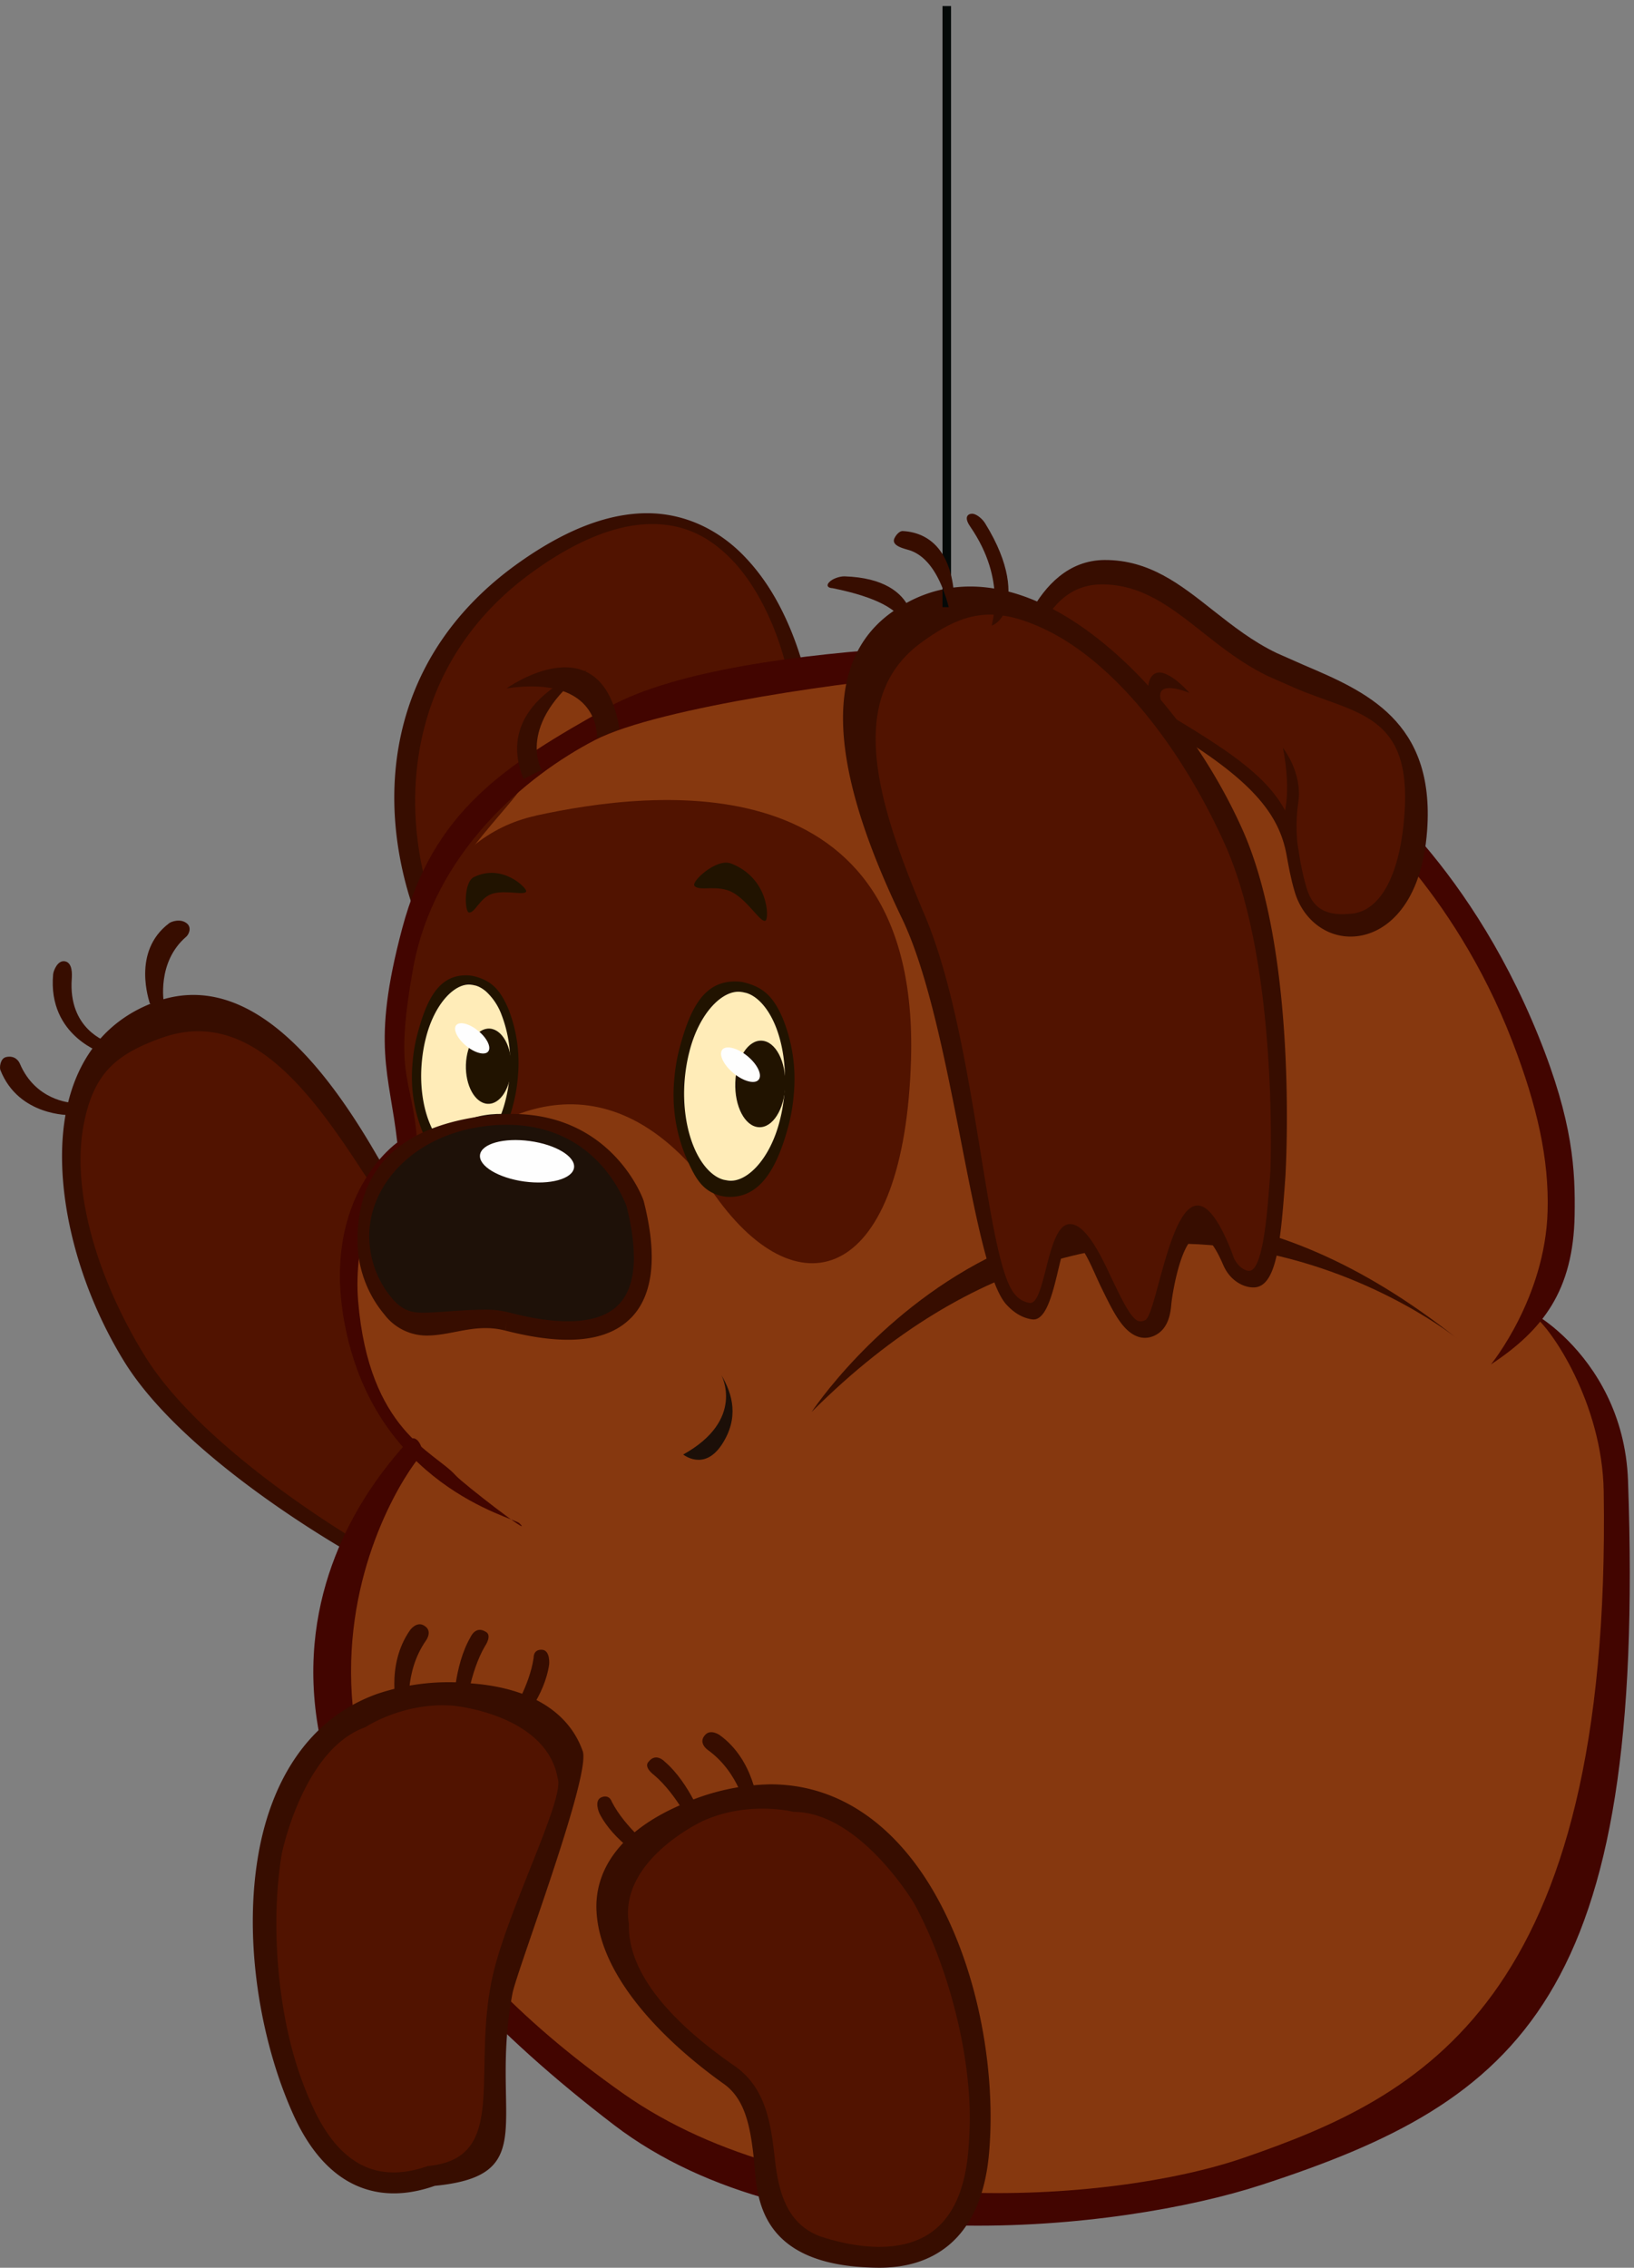 <svg xmlns="http://www.w3.org/2000/svg" xmlns:xlink="http://www.w3.org/1999/xlink" width="191" height="265" viewBox="0 0 191 265"><rect x="0" y="0" width="191" height="265" fill="#808080" stroke="none"/><defs><path id="7dwhb" d="M250.03 50.4H250.08z"/><path id="7dwhc" d="M250.08 50.4h.05z"/><path id="7dwhd" d="M224.32 180.96s-33-17.88-36.75-34.2c-3.75-16.3-1.8-31.44 10.15-31.14 11.95.3 15.19 4.79 19.3 12.04 4.12 7.26 11.79 17.78 17.56 21.75 5.78 3.98 14.3 11.25 12.29 14.35-2.02 3.09-12.16-4.11-11.63-1.52.52 2.58 8.65 12.89 5.65 13.61-3 .73-14.5-10.43-14.26-5.22.24 5.2 5.7 10.4 3.05 11.31-2.65.92-5.36-.98-5.36-.98"/><path id="7dwhe" d="M247.66 162.11c-1.05-5.12-20.78-20-26.7-30.25-5.95-10.27-14.87-21.74-25.75-17.8-5.55 2-9.16 6.37-10.44 12.63-1.72 8.41.92 19.95 6.74 29.4 7.19 11.66 26.49 22.43 27.3 22.88l1.08.58c5.2 2.77 8.98 4.6 10.45 2.88.65-.77 1.2-2.44.06-3.94-7.41-9.79-.26-7.02.72-6.5.8.42 1.73 1.13 2.85 2.01 1.01.8 2.1 1.67 3.17 2.24 1.3.68 2.6.95 3.8.23.68-.4 1.08-.99 1.19-1.73.23-1.55-.76-3.28-2.02-5.49a28.92 28.92 0 0 1-2.64-5.5 3.98 3.98 0 0 1-.14-.58c.3.05.9.33 1.52.66l.95.51c.36.2.74.42 1.14.62 2.36 1.25 5.1 2.35 6.34.18.49-.86.62-1.88.38-3.03m-51.84-43.8c9.91-3.59 17 5.48 23.43 15.38 7.29 11.2 26.08 24.26 26.98 28.61.13.67.07 1.2-.2 1.68-.85 1.48-4.6-.72-6.8-1.94-1.95-1.07-3.44-1.7-4.17-.87-.62.7-.2 2.03-.07 2.47.7 2.21 2.94 4.74 3.94 6.48.96 1.68 1.86 3.26 1.74 4.06-.01.09-.06.38-.53.66-1.47.9-3.84-1.71-5.96-3.24-6.92-4.96-14.07-5.2-5.14 7.35.63.9.43 1.84.2 2.1-.85 1-5.04-1.08-7.91-2.6l-1.01-.53-1.06-.56c-.23-.13-18.43-10.72-25.34-21.93-5.53-8.98-8.7-19.4-7.08-27.3 1.19-5.8 3.8-7.94 8.98-9.82"/><path id="7dwhf" d="M198.86 104.92c-.75-.63-1.84-.23-2.08-.04-4.43 3.32-2.31 9.14-2.26 9.4l1.64-.02c0-.06-.88-4.82 2.62-7.81.28-.25.66-1.03.08-1.53"/><path id="7dwhg" d="M184.61 109.34c-.86-.18-1.35 1.06-1.4 1.51-.66 7.3 5.96 9.29 6.03 9.3l.47-1.33c-.21-.07-4.77-1.52-4.32-7.48.03-.47.1-1.82-.78-2"/><path id="7dwha" d="M177 120.48h8.45v6.83H177z"/><path id="7dwhi" d="M177.7 120.53c-.67.15-.77 1.21-.66 1.5 2.14 5.44 8.16 5.28 8.22 5.28l.19-1.44c-.2-.01-4.3-.26-6.13-4.58-.13-.3-.58-1-1.63-.76"/><path id="7dwhj" d="M248.98 85.02s2.56-1.92 4.06-.94c1.5 1-8.24-6.71-5.08 22.79 2.74 25.6-12.36 11.04-16.3 7.33-3.95-3.71-17.1-34.06 5.77-50.68 22.88-16.63 35.2 4.83 33.63 19.92-1.57 15.1-15.24 9.42-16.74 3.43-1.5-5.99-5.34-1.85-5.34-1.85"/><path id="7dwhk" d="M245.86 121.98c-2.41.08-4.66.08-8.92-2.64-5.33-3.46-9.6-9.75-11.95-17.14-4.09-12.96-2.27-28.63 12.32-39.2 5.46-3.94 10.18-5.75 14.38-6 5.2-.31 9.55 2.01 12.57 5.28 3.05 3.26 5.02 7.43 6.25 11.3 1 3.19 1.62 5.3 1.68 7.44.1 3.24-.89 6.4-2.49 8.84-1.6 2.42-3.79 4.2-6.54 4.39-2.57.18-5.38-1.44-7.32-4.53-3.95-7.18-5.02-3.79-5.69-3.58-1.65 4.07-2.67 10.07-1.48 18.83 1.04 7.92 1.48 12.22.04 15.21a3.2 3.2 0 0 1-2.85 1.8m-6.66-58.1c-13.95 10.09-15.77 25.89-11.89 38.18 2.2 7.01 6.31 12.82 10.77 15.68 4.06 2.66 9.3 4.7 9.54-.51.02-2.9-.62-7.2-1.34-12.47-1.3-9.4-.1-15.86 1.8-20.22l-.09-.19c.07 0 .13-.02.2-.03 2.8-6.23 8.58-6.14 8.58-6.14s-.12.04-.4.2a9.9 9.9 0 0 0-1.18.78c-.94.73-2.2 1.92-3.37 3.75l.17-.02c.5-.05 1.17.17 1.6.5.46.3.8.67 1.18 1.13.76.92 1.68 2.3 3.1 4.48 1.77 2.61 3.18 3.19 4.62 3.14 1.65-.06 3.64-1.42 5.05-3.6a14.09 14.09 0 0 0 2.24-7.93c-.05-1.9-.51-4.76-1.46-7.77-1.15-3.64-3.04-7.53-5.66-10.31-2.65-2.78-5.78-4.49-10.17-4.27h-.03c-3.57.2-8 1.8-13.26 5.62"/><path id="7dwhl" d="M355.33 150.95s5.29-16.1 3.4-23.7c-3.17-12.63-21.38-43.34-36.97-49.82-13.15-5.48-8.14-4.81-25.23-3.53-11.21.84-36.02 2.47-45 6.18-5.03 2.07-3.61-2.37-4.22-2.65-6.87-3.18-9.5 6.25-9.5 11.66 0 1.06-10.58 10.9-11.53 18.32-1.55 12.09.4 17.02-.66 23.1-.7 4.01-6.59 4.88-7.11 10.72-.25 2.72-1.61 7.9-.6 11.31 1.33 4.47 4.8 12.41 6.73 13.7 1.18.8-8.49 15.1-8.49 15.1s-11.29 30.98 24.3 55.66c35.57 24.67 55.95 22.46 82.37 13.25 6.27-2.19 23.36-8.96 33.26-22.8 9.9-13.84 8.95-39.97 9.5-53.54.53-12.72-6.22-23.3-10.25-22.96"/><path id="7dwhm" d="M239.64 92.32c-22.66 4.97-17.18 47.82-12.98 42.9 7.38-8.65 21.49-16 33.95 1.51 9.98 14.01 22.13 9.75 22.88-15.92 1.02-35.3-30.32-31.46-43.85-28.5"/><path id="7dwhn" d="M261.31 157.67s2.88 5.23-4.45 9.3c0 0 2.43 1.98 4.5-1.14 2.06-3.12 1.29-5.9-.05-8.16"/><path id="7dwho" d="M356.84 118.09c-8.62-21.32-21.87-30.59-21.87-30.59v3.71s11.81 9.34 18.8 27.46c2.93 7.58 4.31 13.82 4.13 19.89-.29 10.15-6.62 17.88-6.62 17.88 6.06-4 9.63-8.63 9.78-17.44.08-5.2-.15-10.85-4.22-20.91"/><path id="7dwhp" d="M237.7 174.98c1.97 1.98-6.63-4.65-7.44-5.57-2.45-2.77-10.14-5.15-11.4-20.41-.55-6.6 1.86-16.17 7.02-16.7-.37-9.84-3.05-8.34-.61-22.03 2.44-13.7 13.31-22.67 21.28-26.79 7.52-3.89 31.23-7.08 39.22-7.59 9.15-.58 17.71-.14 17.72-.14l.1-3.22c4.5-.51-39.97-1.54-55.44 7.1-12.31 6.86-20.48 12.17-24.14 25.87-3.65 13.7-1.47 16.9-.57 25.01 0 0-8.87 6.11-6.21 20.87 3.46 19.23 19.8 22.94 20.46 23.6"/><path id="7dwhq" d="M262.42 97.9c-1.66-.64-4.65 2.12-4.25 2.61.56.72 2.73-.22 4.53.81 1.85 1.06 3.26 3.63 3.8 3.25.39-.26.4-4.95-4.08-6.68"/><path id="7dwhr" d="M232.4 99.49c-1.23.6-1.08 4.07-.59 4.14.73.1 1.27-1.77 2.8-2.21 1.58-.45 3.85.28 3.9-.28.04-.39-2.79-3.27-6.11-1.65"/><path id="7dwhs" d="M262.17 111.9s-5.59 3.99-5.7 9.22c-.11 5.23.64 14.64 5.89 14.7 5.25.04 6.54-6.37 7.06-11.83.52-5.45-1.8-12.8-7.25-12.08"/><path id="7dwht" d="M261.92 136.85a5.25 5.25 0 0 1-.78-.14c-2.2-.6-3-2.3-4.04-4.7a18.9 18.9 0 0 1-1.3-8.7c.1-1.3.3-2.54.6-3.7 1.3-4.93 2.98-8.19 6.99-7.9.26.02.52.07.77.14 2.21.59 3.3 1.76 4.34 4.16a18.9 18.9 0 0 1 1.3 8.71c-.1 1.3-.3 2.53-.6 3.7-1.3 4.92-3.28 8.71-7.28 8.43m5.64-20.17c-.89-2.07-2.17-3.35-3.41-3.67h-.04a2.8 2.8 0 0 0-.44-.09c-2.15-.34-4.95 2.41-6.1 7.03-.27 1.06-.46 2.2-.55 3.4-.22 2.98.25 5.76 1.15 7.84.9 2.09 2.2 3.37 3.45 3.68l.45.08c2.14.34 4.94-2.42 6.09-7.04.27-1.05.46-2.19.54-3.38.22-2.99-.25-5.77-1.14-7.85"/><path id="7dwhu" d="M262.95 123.49c-.1 2.8 1.12 5.13 2.74 5.23 1.62.1 3-2.08 3.1-4.87.1-2.8-1.12-5.14-2.74-5.24-1.61-.1-3 2.08-3.1 4.88"/><path id="7dwhv" d="M230.8 111.19s-4.92 3.56-5.01 8.25c-.1 4.7.57 13.11 5.2 13.15 4.64.04 5.77-5.7 6.23-10.6.45-4.88-1.61-11.46-6.42-10.8"/><path id="7dwhw" d="M230.61 133.52a4.48 4.48 0 0 1-.68-.13c-1.95-.53-2.65-2.05-3.57-4.2a17.16 17.16 0 0 1-1.15-7.8c.08-1.16.26-2.27.52-3.3 1.14-4.42 2.62-7.35 6.15-7.1.24.03.47.07.69.13 1.94.53 2.9 1.58 3.83 3.72a17.17 17.17 0 0 1 1.15 7.8 18.89 18.89 0 0 1-.53 3.31c-1.13 4.42-2.88 7.82-6.4 7.57m4.95-18.08a6.98 6.98 0 0 0-1.77-2.59c-.4-.34-.83-.58-1.24-.69h-.04a2.2 2.2 0 0 0-.4-.08c-1.89-.3-4.35 2.17-5.36 6.3-.24.95-.4 1.97-.48 3.04-.2 2.68.22 5.17 1.02 7.02.79 1.87 1.94 3.02 3.05 3.3l.4.07c1.88.3 4.35-2.17 5.36-6.31.24-.95.4-1.96.47-3.03a15.5 15.5 0 0 0-1.01-7.03"/><path id="7dwhx" d="M231.46 121.43c-.07 2.42 1.05 4.46 2.52 4.56 1.46.1 2.7-1.8 2.78-4.23.08-2.42-1.05-4.47-2.51-4.56-1.47-.1-2.71 1.8-2.79 4.23"/><path id="7dwhy" d="M367.3 170.02c-.56-15.66-14.48-21.57-10.97-19.2 1.89 1.27 7.97 10.09 8.13 20.48.93 59.78-21.38 70.72-42.1 77.86-15.63 5.39-50.8 7.77-72.53-7.53-50.1-35.29-26.82-71.03-23.6-74.6.44-.48-.5-2.86-1.58-1.58-3.7 4.32-33.62 35.73 24.14 79.88 21.75 16.62 59.29 12.31 75.6 7.01 30.39-9.88 45.06-22 42.91-82.32"/><path id="7dwhz" d="M261.43 119.66c-.45.55.14 1.78 1.31 2.75 1.18.97 2.5 1.31 2.94.76.45-.55-.13-1.78-1.3-2.75-1.18-.97-2.5-1.3-2.95-.76"/><path id="7dwhA" d="M230.33 116.8c-.4.48.12 1.56 1.15 2.41 1.03.85 2.19 1.15 2.58.67.4-.48-.12-1.57-1.15-2.41-1.03-.85-2.18-1.15-2.58-.67"/><path id="7dwhB" d="M295.49 77.48s2.26-12.77 9.2-13.89c6.94-1.11 12.25 5.09 18.08 9.29 5.83 4.2 21.04 7.12 19.74 17.2-1.29 10.08-6.07 19.24-11.14 14.17-5.06-5.07-3.37-11.57-3.37-11.57s-9.59-9.2-14.7-10c0 0-1.17 4.5-4.37 5.54-3.2 1.03-13.29-1.08-13.44-10.74"/><path id="7dwhC" d="M328.83 96.66s-.57-2.44-.07-5.92c.51-3.47-1.8-6.35-1.8-6.35s1.16 5.25-.09 8.53z"/><path id="7dwhD" d="M295.1 75.02c0 .04-2 8.05 4.69 11.8 3.88 2.18 6.9 2.81 9.52 2 2.43-.78 6.62-4.55 4.53-7.73-3.72-5.65 2.19-3.12 2.19-3.12s-1.54-1.83-3.04-2.31c-1.6-.51-2.68 1.63-.77 5.54 1.48 3.04-1.32 5.58-3.35 6.21-2.2.7-4.86.1-8.37-1.87-5.7-3.18-3.29-10.1-3.21-10.4.03-.15 1.18-9.82 8.48-9.85 4.7-.02 8.13 2.69 11.76 5.56 2.35 1.86 4.78 3.77 7.73 5.18l3.23 1.42c7.06 3.01 13.53 2.96 12.68 14.68-.55 7.65-3.08 11.31-6.09 11.63-2.58.28-4.54-.21-5.35-3-.44-1.47-.7-2.8-.9-4.1-1.12-7-5.2-10.2-15.7-16.42l.3 1.94c9.91 5.9 13.1 9.95 13.96 14.75.24 1.32.48 2.7.94 4.25 1 3.43 3.97 5.58 7.23 5.23 3.59-.38 7.64-3.84 8.26-12.38.92-12.78-7.22-16.25-14.4-19.31l-3.17-1.4c-2.81-1.34-5.17-3.2-7.46-5-3.84-3.04-7.46-5.9-12.67-5.88-8.49.04-10.91 12.07-11.01 12.58"/><path id="7dwhE" d="M247.07 208.91s-.73-1.57.3-1.91c.9-.32 1.15.56 1.15.56 1.55 3.02 4.87 5.58 4.9 5.6l-.8 1.2c-.17-.11-3.84-2.1-5.55-5.45"/><path id="7dwhF" d="M258.08 210.82c-.02-.05-1.92-4.1-4.62-6.39 0 0-1.32-.93-.61-1.6.86-1.05 1.85.03 1.85.03 2.93 2.5 4.58 7.12 4.68 7.33z"/><path id="7dwhG" d="M264.25 208.64c0-.05-.78-4.46-4.52-7.15 0 0-1.22-.84-.26-1.8.64-.64 1.63.05 1.63.05 4.14 2.97 4.49 8.31 4.53 8.55z"/><path id="7dwhH" d="M269.42 258.6s20.23 9.86 21.98-9.77c1.75-19.64-9.42-50.75-34.65-39.34-17.7 8-5.01 22.9 5.49 30.28 6.12 4.3 2.34 14.73 7.18 18.83"/><path id="7dwhI" d="M267.08 205.51c8.89.02 15.43 5.82 19.58 13.47 4.19 7.68 6.18 17.32 6.13 25.75a48.77 48.77 0 0 1-.18 3.9c-.45 5.12-2.16 8.55-4.6 10.64-2.44 2.09-5.45 2.74-8.26 2.73-14.97-.08-14.2-9.3-14.65-12.9-.41-3.66-1.02-6.87-3.56-8.63-6.84-4.88-14.76-12.66-14.83-20.66 0-4.55 2.95-8.81 9.54-11.75a26.24 26.24 0 0 1 10.83-2.55m.44 43.31c.4 3.65 1.1 8 5.46 9.55 1.85.6 4.33 1.19 6.78 1.19 2.46 0 4.83-.56 6.68-2.15 1.84-1.58 3.32-4.28 3.74-8.98.1-1.19.17-2.43.18-3.7.05-8.03-2.57-18.09-6.5-25.29 0 0-6.34-10.7-14.09-10.71 0 0-5.24-1.35-10.58 1.05 0 0-9.89 4.54-8.68 12.04-.16 6.23 5.8 12.07 12.43 16.65 3.58 2.54 4.15 6.7 4.58 10.35"/><path id="7dwhJ" d="M241.19 191.5s.17-1.73-.91-1.72c-.96 0-.9.92-.9.92-.47 3.36-2.76 6.87-2.79 6.9l1.16.87c.12-.16 2.92-3.25 3.44-6.98"/><path id="7dwhK" d="M231.42 196.94c0-.05.47-4.5 2.26-7.56 0 0 .93-1.32.05-1.72-1.16-.7-1.73.65-1.73.65-1.95 3.33-1.99 8.24-2.01 8.47z"/><path id="7dwhL" d="M224.89 196.94c-.01-.05-.73-4.47 1.92-8.26 0 0 .87-1.19-.35-1.78-.82-.39-1.52.58-1.52.58-2.94 4.19-1.5 9.34-1.47 9.58z"/><path id="7dwhM" d="M235.12 247.83s-14.53 13.99-22.63-3.96c-8.11-17.96-7.81-51.03 19.76-48.63 19.33 1.69 7.42 19.64 3.46 33.53-.85 3.01 1.06 12.94-.59 19.06"/><path id="7dwhN" d="M221.19 194.91a26.15 26.15 0 0 1 11.06-1.18c7.19.58 11.37 3.63 12.87 7.92.97 2.88-7.73 25.7-8.22 28.31-2.72 14.44 3.56 21.24-9.08 22.47-2.66.94-5.72 1.32-8.7.16-3-1.16-5.74-3.83-7.85-8.52-.52-1.15-1-2.36-1.45-3.61-2.81-7.94-4.11-17.7-2.69-26.34 1.4-8.6 5.68-16.25 14.05-19.21zm13.34 33.26c1.63-7.64 8.55-21 7.66-23.36-1.32-7.48-12.15-8.48-12.15-8.48-5.83-.5-10.34 2.51-10.34 2.51-7.3 2.59-9.76 14.78-9.76 14.78-1.35 8.1-.51 18.46 2.18 26.02.42 1.2.89 2.35 1.38 3.43 1.94 4.3 4.23 6.35 6.48 7.24 2.27.88 4.7.63 7.01-.19 9.52-.9 5.13-10.66 7.54-21.95z"/><path id="7dwhO" d="M247.62 131.48s-9.53-6.88-16.8-3.26c-7.27 3.63-11.43 5.8-10.9 14.31.51 8.51 4.15 9.06 6.92 9.24 2.77.18 7.27-1.63 13.33 0 6.06 1.63 11.6-1.45 11.6-5.07s1.22-8.15-4.15-15.22"/><path id="7dwhP" d="M250.76 151c-1.69 1.73-4.18 2.56-7.35 2.56h-.03c-2.1 0-4.54-.36-7.34-1.08l.24-1.05-.25 1.05a8.8 8.8 0 0 0-2.26-.28c-2.33-.02-4.5.84-6.81.87a6.22 6.22 0 0 1-5.02-2.45 13.46 13.46 0 0 1-3.15-8.7c0-7.42 3.84-13.3 15.49-14.6 13.9-1.57 17.95 9.9 17.96 10.02.62 2.44.94 4.61.94 6.57 0 2.9-.73 5.38-2.42 7.1m.33-7.1c0-1.7-.28-3.7-.85-5.93l-.12-.32c-.76-1.83-4.22-9.22-13.92-9.22-.53 0-1.07.02-1.64.07-8.82.74-14.38 6.7-14.4 12.9.01 2.59.85 5.13 2.64 7.28 1.2 1.39 2.17 1.68 3.46 1.7 1.75.03 4.73-.34 7.5-.35.88 0 1.8.09 2.77.34 2.68.7 4.97 1.02 6.85 1.02 2.86 0 4.75-.74 5.92-1.94s1.79-3 1.8-5.55"/><path id="7dwhQ" d="M244.1 133.45c-.18 1.31-2.78 2.03-5.82 1.62-3.03-.42-5.35-1.82-5.17-3.12.18-1.3 2.78-2.03 5.82-1.61 3.03.41 5.34 1.8 5.17 3.11"/><path id="7dwhR" d="M271.87 162s29.57-45.04 75.51-8.54c0 0-36.96-30.03-75.51 8.54"/><path id="7dwhS" d="M325.84 140.92s2.93-42.45-9.94-57.01c-12.86-14.57-28.01-23.1-34.78-11.94-6.76 11.17-4.53 17.19-.25 25.9 4.28 8.73 9.48 22.94 9.75 30.95.27 8 1.96 20.77 6.01 21.04 4.05.26 4.02-10.88 6.1-8.63 2.1 2.25 6.17 13.66 8.6 11.4 2.45-2.25 1.96-16.96 6.63-13.18 4.68 3.77 3.22 8.86 5.63 7.06 2.4-1.8 2.25-5.59 2.25-5.59"/><path id="7dwhT" d="M297.67 151.18c2.75.35 3.09-9.55 4.47-9.35 1.39.2 2.6 3.6 3.57 5.58 1.3 2.66 2.31 4.76 3.87 5.6.76.4 1.53.43 2.3.1 1.39-.62 1.9-2 2.03-3.65.11-1.38 2.07-13.99 6.07-4.65.86 2 2.57 2.7 3.68 2.63 2.45-.17 2.99-4.89 3.49-11.54l.1-1.38c.07-1.06 1.49-26.1-5.05-40.65-5.3-11.78-14.4-22.07-23.2-26.23-6.55-3.1-12.71-2.76-17.84.96-10.06 7.28-4.7 23.3 1.28 35.74 5.97 12.42 8.1 40.66 12.21 45.12.92 1 1.94 1.58 3.02 1.72m1.43-80.66c8.27 3.91 16.03 13.93 21.07 25.12 6.29 14 5.34 37.9 5.33 38.2l-.1 1.36-.1 1.29c-.3 3.67-.85 8.92-2.26 9.02-.39.03-1.39-.42-1.83-1.61-6.34-16.75-8.65 6.63-10.35 7.37-.54.25-.84.1-.93.04-.81-.44-1.74-2.34-2.72-4.36-1.03-2.11-3.09-7.1-5.26-6.9-2.6.24-2.74 9.45-4.6 9.21a2.74 2.74 0 0 1-1.67-.95c-3.5-3.8-4.49-29.94-10.55-44.27-5.35-12.64-9.56-25.34-.4-31.98 4.8-3.48 8.31-4.4 14.37-1.54"/><path id="7dwhU" d="M236.22 77.44s11.09-7.96 13.2 4.77l-2.64 1.06s.53-7.43-10.56-5.83"/><path id="7dwhV" d="M245.6 75.31s-11.1 3.71-7.4 12.72l2.12-1.06s-3.17-5.3 5.28-11.66"/><path id="7dwhW" d="M287.67-2.29v70.24"/><path id="7dwhX" d="M288.5 68.8c0-.1.8-7.33-3.94-9.3a6.19 6.19 0 0 0-2.04-.44c-.33-.02-.78.39-1 .92-.31.92 1.5 1.18 2.02 1.4 3.84 1.5 4.61 8.3 4.76 8.01.11-.19.18-.4.2-.6"/><path id="7dwhY" d="M275.7 64.35c-.62 0-1.43.3-1.79.7-.34.36-.16.66.4.68 10.86 2.19 7.97 5.84 8.71 5.8l.33-.04c.64-.08 1.62-6.84-7.64-7.14"/><path id="7dwhZ" d="M292.94 70.1c.01 0 1.07-.32 1.63-1.92.6-1.82.59-5.17-2.42-10.03-.34-.55-.97-1.04-1.41-1.11-.4-.06-1.23.2-.32 1.51 4.42 6.43 2.36 11.6 2.52 11.56"/><clipPath id="7dwhh"><use xlink:href="#7dwha"/></clipPath></defs><g><g transform="translate(-177 3)"><g><g><use fill="#211300" xlink:href="#7dwhb"/></g><g><use fill="#211300" xlink:href="#7dwhc"/></g><g><use fill="#511300" xlink:href="#7dwhd"/></g><g><use fill="#370d00" xlink:href="#7dwhe"/></g><g><use fill="#370d00" xlink:href="#7dwhf"/></g><g><use fill="#370d00" xlink:href="#7dwhg"/></g><g><g/><g clip-path="url(#7dwhh)"><use fill="#370d00" xlink:href="#7dwhi"/></g></g><g><use fill="#511300" xlink:href="#7dwhj"/></g><g><use fill="#370d00" xlink:href="#7dwhk"/></g><g><use fill="#86380f" xlink:href="#7dwhl"/></g><g><use fill="#511300" xlink:href="#7dwhm"/></g><g><use fill="#1c0f08" xlink:href="#7dwhn"/></g><g><use fill="#420500" xlink:href="#7dwho"/></g><g><use fill="#420500" xlink:href="#7dwhp"/></g><g><use fill="#211300" xlink:href="#7dwhq"/></g><g><use fill="#211300" xlink:href="#7dwhr"/></g><g><use fill="#ffecb8" xlink:href="#7dwhs"/></g><g><use fill="#211300" xlink:href="#7dwht"/></g><g><use fill="#211300" xlink:href="#7dwhu"/></g><g><use fill="#ffecb8" xlink:href="#7dwhv"/></g><g><use fill="#211300" xlink:href="#7dwhw"/></g><g><use fill="#211300" xlink:href="#7dwhx"/></g><g><use fill="#420500" xlink:href="#7dwhy"/></g><g><use fill="#fefefe" xlink:href="#7dwhz"/></g><g><use fill="#fefefe" xlink:href="#7dwhA"/></g><g><use fill="#511300" xlink:href="#7dwhB"/></g><g><use fill="#370d00" xlink:href="#7dwhC"/></g><g><use fill="#370d00" xlink:href="#7dwhD"/></g><g><use fill="#370d00" xlink:href="#7dwhE"/></g><g><use fill="#370d00" xlink:href="#7dwhF"/></g><g><use fill="#370d00" xlink:href="#7dwhG"/></g><g><use fill="#511300" xlink:href="#7dwhH"/></g><g><use fill="#370d00" xlink:href="#7dwhI"/></g><g><use fill="#370d00" xlink:href="#7dwhJ"/></g><g><use fill="#370d00" xlink:href="#7dwhK"/></g><g><use fill="#370d00" xlink:href="#7dwhL"/></g><g><use fill="#511300" xlink:href="#7dwhM"/></g><g><use fill="#370d00" xlink:href="#7dwhN"/></g><g><use fill="#1e1108" xlink:href="#7dwhO"/></g><g><use fill="#370d00" xlink:href="#7dwhP"/></g><g><use fill="#fefefe" xlink:href="#7dwhQ"/></g><g><use fill="#370d00" xlink:href="#7dwhR"/></g><g><use fill="#511300" xlink:href="#7dwhS"/></g><g><use fill="#370d00" xlink:href="#7dwhT"/></g><g><use fill="#370d00" xlink:href="#7dwhU"/></g><g><use fill="#370d00" xlink:href="#7dwhV"/></g></g><g><g><use fill="#fff" fill-opacity="0" stroke="#040908" stroke-miterlimit="50" xlink:href="#7dwhW"/></g><g><use fill="#370d00" xlink:href="#7dwhX"/></g><g><use fill="#370d00" xlink:href="#7dwhY"/></g><g><use fill="#370d00" xlink:href="#7dwhZ"/></g></g></g></g></svg>